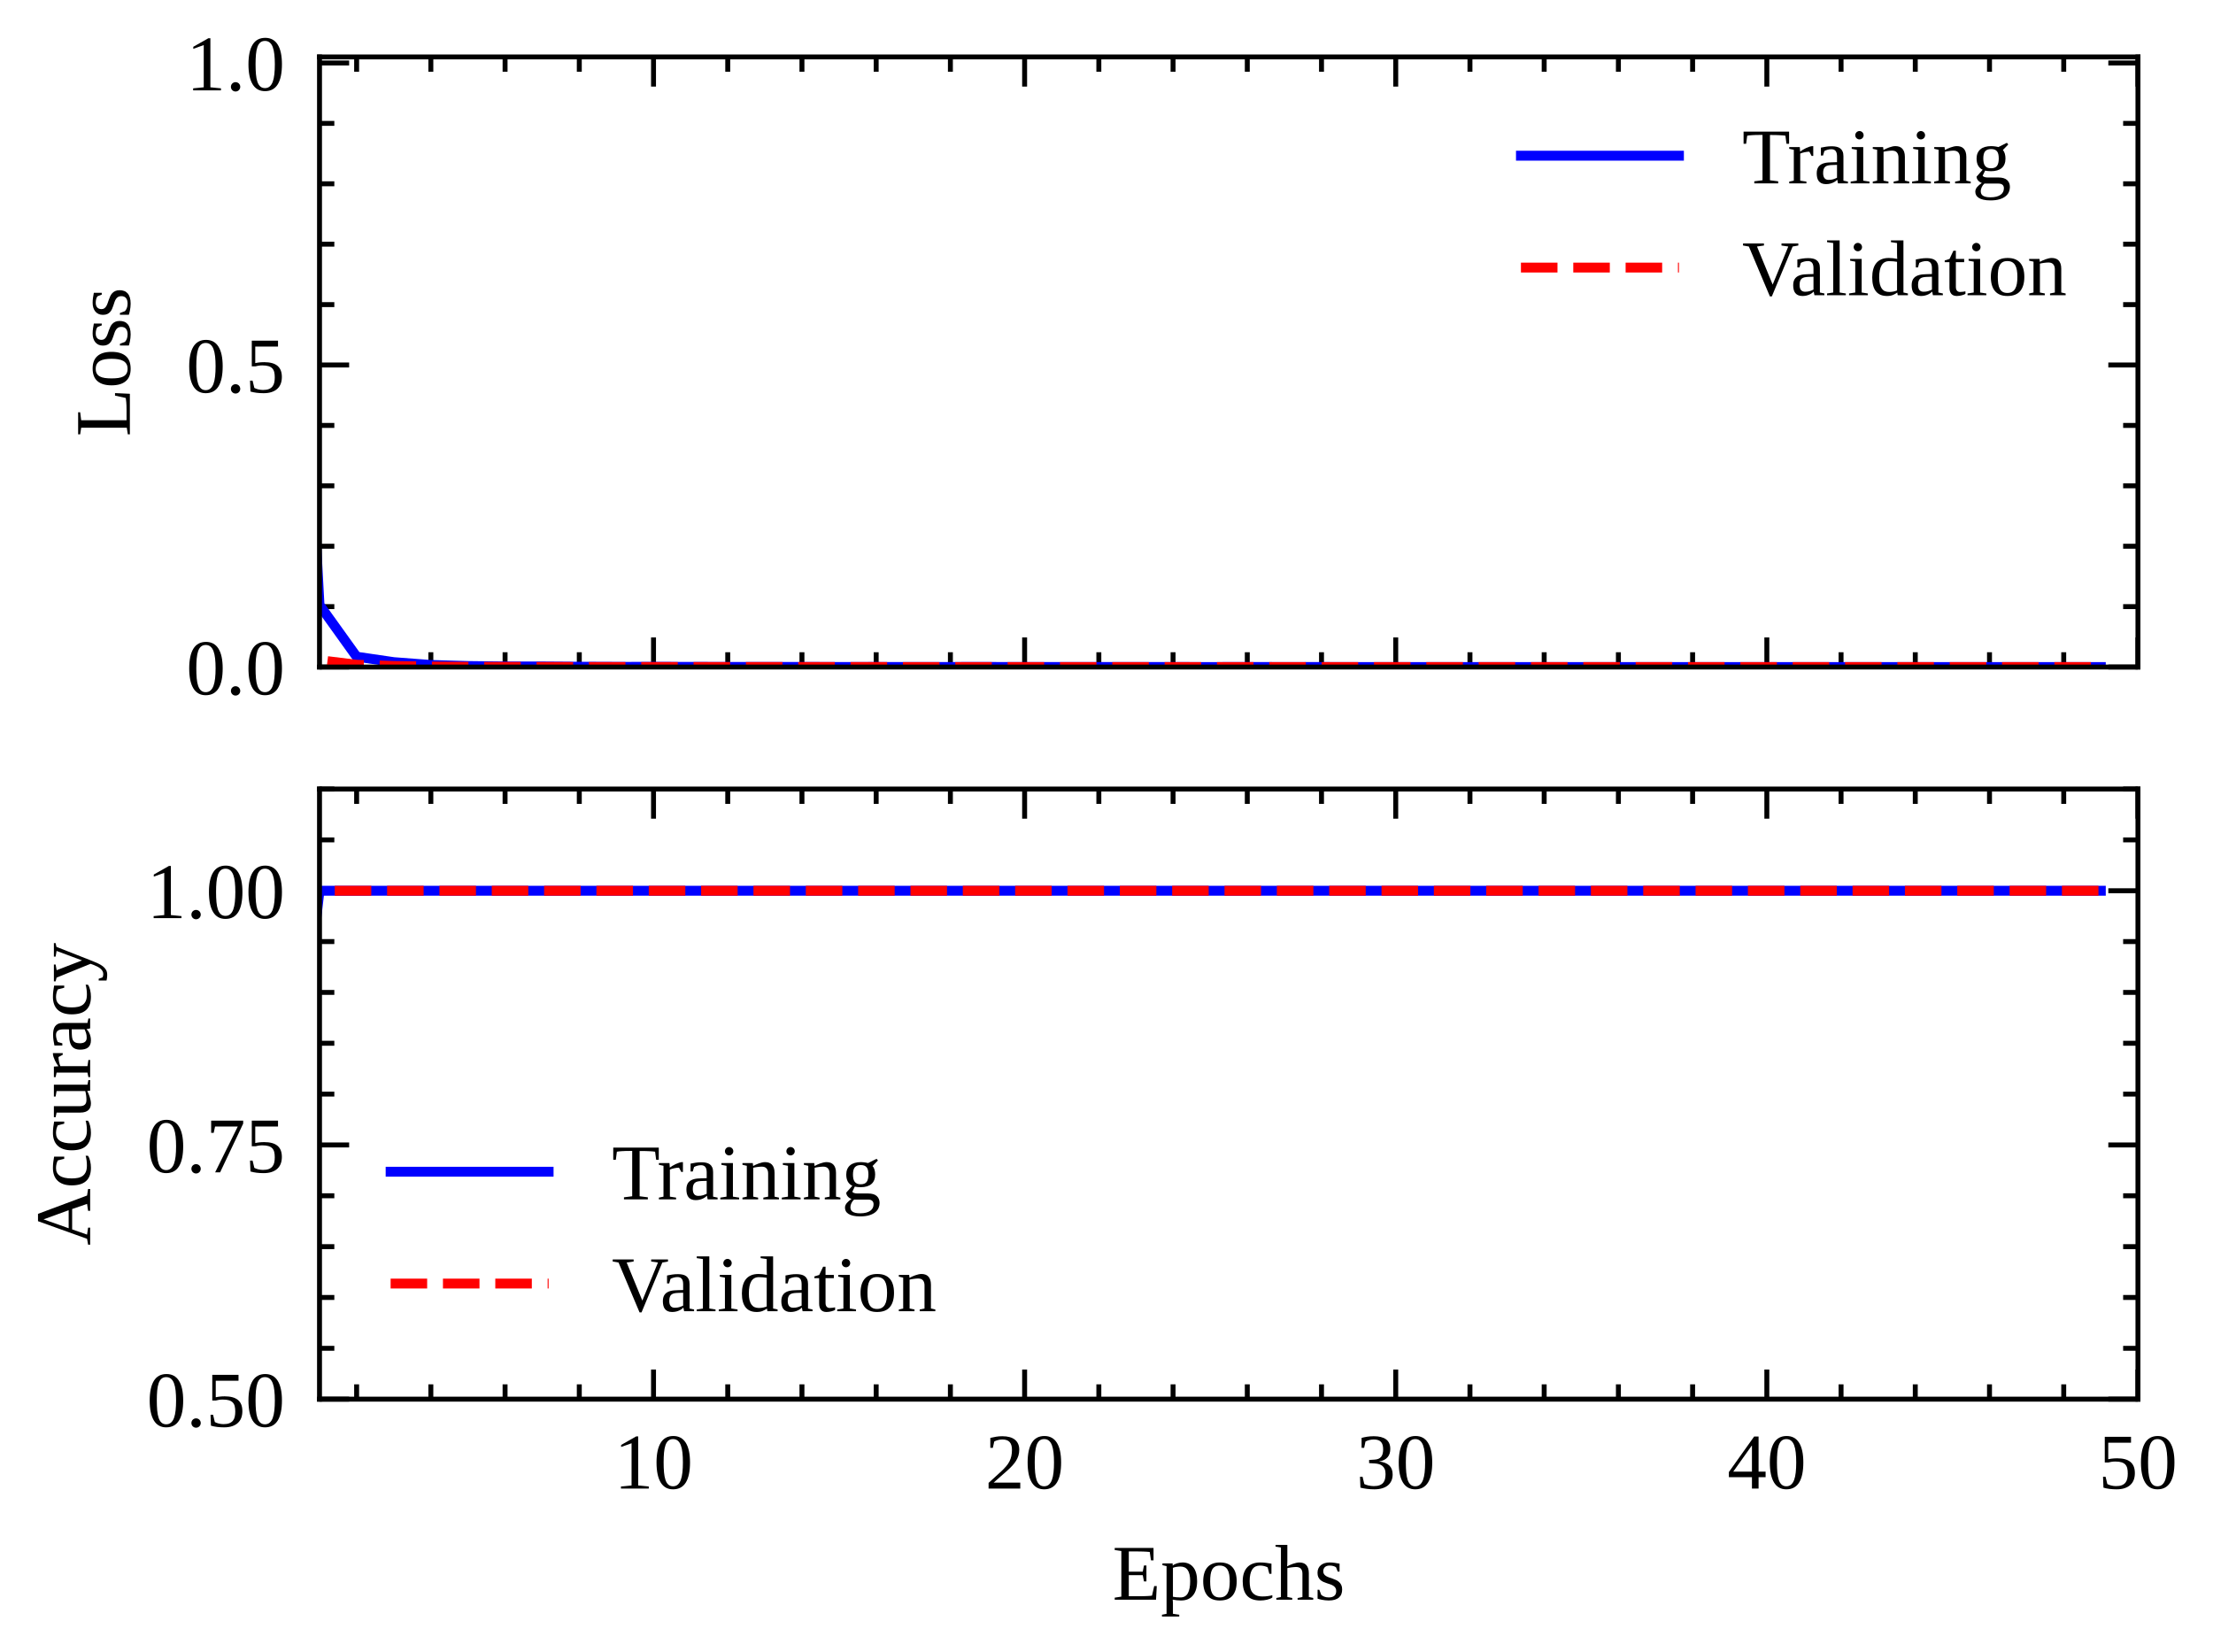 <?xml version="1.0" encoding="utf-8" standalone="no"?>
<!DOCTYPE svg PUBLIC "-//W3C//DTD SVG 1.1//EN"
  "http://www.w3.org/Graphics/SVG/1.1/DTD/svg11.dtd">
<!-- Created with matplotlib (https://matplotlib.org/) -->
<svg height="167.274pt" version="1.1" viewBox="0 0 224.095 167.274" width="224.095pt" xmlns="http://www.w3.org/2000/svg" xmlns:xlink="http://www.w3.org/1999/xlink">
 <defs>
  <style type="text/css">
*{stroke-linecap:butt;stroke-linejoin:round;}
  </style>
 </defs>
 <g id="figure_1">
  <g id="patch_1">
   <path d="M 0 167.274 
L 224.095 167.274 
L 224.095 0 
L 0 0 
z
" style="fill:none;"/>
  </g>
  <g id="axes_1">
   <g id="patch_2">
    <path d="M 32.355 67.537 
L 216.495 67.537 
L 216.495 5.764 
L 32.355 5.764 
z
" style="fill:none;"/>
   </g>
   <g id="matplotlib.axis_1">
    <g id="xtick_1">
     <g id="line2d_1">
      <defs>
       <path d="M 0 0 
L 0 -3 
" id="m991c570156" style="stroke:#000000;stroke-width:0.5;"/>
      </defs>
      <g>
       <use style="stroke:#000000;stroke-width:0.5;" x="66.177" xlink:href="#m991c570156" y="67.537"/>
      </g>
     </g>
     <g id="line2d_2">
      <defs>
       <path d="M 0 0 
L 0 3 
" id="m6387edfaca" style="stroke:#000000;stroke-width:0.5;"/>
      </defs>
      <g>
       <use style="stroke:#000000;stroke-width:0.5;" x="66.177" xlink:href="#m6387edfaca" y="5.764"/>
      </g>
     </g>
    </g>
    <g id="xtick_2">
     <g id="line2d_3">
      <g>
       <use style="stroke:#000000;stroke-width:0.5;" x="103.756" xlink:href="#m991c570156" y="67.537"/>
      </g>
     </g>
     <g id="line2d_4">
      <g>
       <use style="stroke:#000000;stroke-width:0.5;" x="103.756" xlink:href="#m6387edfaca" y="5.764"/>
      </g>
     </g>
    </g>
    <g id="xtick_3">
     <g id="line2d_5">
      <g>
       <use style="stroke:#000000;stroke-width:0.5;" x="141.336" xlink:href="#m991c570156" y="67.537"/>
      </g>
     </g>
     <g id="line2d_6">
      <g>
       <use style="stroke:#000000;stroke-width:0.5;" x="141.336" xlink:href="#m6387edfaca" y="5.764"/>
      </g>
     </g>
    </g>
    <g id="xtick_4">
     <g id="line2d_7">
      <g>
       <use style="stroke:#000000;stroke-width:0.5;" x="178.915" xlink:href="#m991c570156" y="67.537"/>
      </g>
     </g>
     <g id="line2d_8">
      <g>
       <use style="stroke:#000000;stroke-width:0.5;" x="178.915" xlink:href="#m6387edfaca" y="5.764"/>
      </g>
     </g>
    </g>
    <g id="xtick_5">
     <g id="line2d_9">
      <g>
       <use style="stroke:#000000;stroke-width:0.5;" x="216.495" xlink:href="#m991c570156" y="67.537"/>
      </g>
     </g>
     <g id="line2d_10">
      <g>
       <use style="stroke:#000000;stroke-width:0.5;" x="216.495" xlink:href="#m6387edfaca" y="5.764"/>
      </g>
     </g>
    </g>
    <g id="xtick_6">
     <g id="line2d_11">
      <defs>
       <path d="M 0 0 
L 0 -1.5 
" id="m23a8dae74f" style="stroke:#000000;stroke-width:0.5;"/>
      </defs>
      <g>
       <use style="stroke:#000000;stroke-width:0.5;" x="36.113" xlink:href="#m23a8dae74f" y="67.537"/>
      </g>
     </g>
     <g id="line2d_12">
      <defs>
       <path d="M 0 0 
L 0 1.5 
" id="mceec3cc286" style="stroke:#000000;stroke-width:0.5;"/>
      </defs>
      <g>
       <use style="stroke:#000000;stroke-width:0.5;" x="36.113" xlink:href="#mceec3cc286" y="5.764"/>
      </g>
     </g>
    </g>
    <g id="xtick_7">
     <g id="line2d_13">
      <g>
       <use style="stroke:#000000;stroke-width:0.5;" x="43.629" xlink:href="#m23a8dae74f" y="67.537"/>
      </g>
     </g>
     <g id="line2d_14">
      <g>
       <use style="stroke:#000000;stroke-width:0.5;" x="43.629" xlink:href="#mceec3cc286" y="5.764"/>
      </g>
     </g>
    </g>
    <g id="xtick_8">
     <g id="line2d_15">
      <g>
       <use style="stroke:#000000;stroke-width:0.5;" x="51.145" xlink:href="#m23a8dae74f" y="67.537"/>
      </g>
     </g>
     <g id="line2d_16">
      <g>
       <use style="stroke:#000000;stroke-width:0.5;" x="51.145" xlink:href="#mceec3cc286" y="5.764"/>
      </g>
     </g>
    </g>
    <g id="xtick_9">
     <g id="line2d_17">
      <g>
       <use style="stroke:#000000;stroke-width:0.5;" x="58.661" xlink:href="#m23a8dae74f" y="67.537"/>
      </g>
     </g>
     <g id="line2d_18">
      <g>
       <use style="stroke:#000000;stroke-width:0.5;" x="58.661" xlink:href="#mceec3cc286" y="5.764"/>
      </g>
     </g>
    </g>
    <g id="xtick_10">
     <g id="line2d_19">
      <g>
       <use style="stroke:#000000;stroke-width:0.5;" x="73.693" xlink:href="#m23a8dae74f" y="67.537"/>
      </g>
     </g>
     <g id="line2d_20">
      <g>
       <use style="stroke:#000000;stroke-width:0.5;" x="73.693" xlink:href="#mceec3cc286" y="5.764"/>
      </g>
     </g>
    </g>
    <g id="xtick_11">
     <g id="line2d_21">
      <g>
       <use style="stroke:#000000;stroke-width:0.5;" x="81.208" xlink:href="#m23a8dae74f" y="67.537"/>
      </g>
     </g>
     <g id="line2d_22">
      <g>
       <use style="stroke:#000000;stroke-width:0.5;" x="81.208" xlink:href="#mceec3cc286" y="5.764"/>
      </g>
     </g>
    </g>
    <g id="xtick_12">
     <g id="line2d_23">
      <g>
       <use style="stroke:#000000;stroke-width:0.5;" x="88.724" xlink:href="#m23a8dae74f" y="67.537"/>
      </g>
     </g>
     <g id="line2d_24">
      <g>
       <use style="stroke:#000000;stroke-width:0.5;" x="88.724" xlink:href="#mceec3cc286" y="5.764"/>
      </g>
     </g>
    </g>
    <g id="xtick_13">
     <g id="line2d_25">
      <g>
       <use style="stroke:#000000;stroke-width:0.5;" x="96.24" xlink:href="#m23a8dae74f" y="67.537"/>
      </g>
     </g>
     <g id="line2d_26">
      <g>
       <use style="stroke:#000000;stroke-width:0.5;" x="96.24" xlink:href="#mceec3cc286" y="5.764"/>
      </g>
     </g>
    </g>
    <g id="xtick_14">
     <g id="line2d_27">
      <g>
       <use style="stroke:#000000;stroke-width:0.5;" x="111.272" xlink:href="#m23a8dae74f" y="67.537"/>
      </g>
     </g>
     <g id="line2d_28">
      <g>
       <use style="stroke:#000000;stroke-width:0.5;" x="111.272" xlink:href="#mceec3cc286" y="5.764"/>
      </g>
     </g>
    </g>
    <g id="xtick_15">
     <g id="line2d_29">
      <g>
       <use style="stroke:#000000;stroke-width:0.5;" x="118.788" xlink:href="#m23a8dae74f" y="67.537"/>
      </g>
     </g>
     <g id="line2d_30">
      <g>
       <use style="stroke:#000000;stroke-width:0.5;" x="118.788" xlink:href="#mceec3cc286" y="5.764"/>
      </g>
     </g>
    </g>
    <g id="xtick_16">
     <g id="line2d_31">
      <g>
       <use style="stroke:#000000;stroke-width:0.5;" x="126.304" xlink:href="#m23a8dae74f" y="67.537"/>
      </g>
     </g>
     <g id="line2d_32">
      <g>
       <use style="stroke:#000000;stroke-width:0.5;" x="126.304" xlink:href="#mceec3cc286" y="5.764"/>
      </g>
     </g>
    </g>
    <g id="xtick_17">
     <g id="line2d_33">
      <g>
       <use style="stroke:#000000;stroke-width:0.5;" x="133.82" xlink:href="#m23a8dae74f" y="67.537"/>
      </g>
     </g>
     <g id="line2d_34">
      <g>
       <use style="stroke:#000000;stroke-width:0.5;" x="133.82" xlink:href="#mceec3cc286" y="5.764"/>
      </g>
     </g>
    </g>
    <g id="xtick_18">
     <g id="line2d_35">
      <g>
       <use style="stroke:#000000;stroke-width:0.5;" x="148.852" xlink:href="#m23a8dae74f" y="67.537"/>
      </g>
     </g>
     <g id="line2d_36">
      <g>
       <use style="stroke:#000000;stroke-width:0.5;" x="148.852" xlink:href="#mceec3cc286" y="5.764"/>
      </g>
     </g>
    </g>
    <g id="xtick_19">
     <g id="line2d_37">
      <g>
       <use style="stroke:#000000;stroke-width:0.5;" x="156.368" xlink:href="#m23a8dae74f" y="67.537"/>
      </g>
     </g>
     <g id="line2d_38">
      <g>
       <use style="stroke:#000000;stroke-width:0.5;" x="156.368" xlink:href="#mceec3cc286" y="5.764"/>
      </g>
     </g>
    </g>
    <g id="xtick_20">
     <g id="line2d_39">
      <g>
       <use style="stroke:#000000;stroke-width:0.5;" x="163.884" xlink:href="#m23a8dae74f" y="67.537"/>
      </g>
     </g>
     <g id="line2d_40">
      <g>
       <use style="stroke:#000000;stroke-width:0.5;" x="163.884" xlink:href="#mceec3cc286" y="5.764"/>
      </g>
     </g>
    </g>
    <g id="xtick_21">
     <g id="line2d_41">
      <g>
       <use style="stroke:#000000;stroke-width:0.5;" x="171.399" xlink:href="#m23a8dae74f" y="67.537"/>
      </g>
     </g>
     <g id="line2d_42">
      <g>
       <use style="stroke:#000000;stroke-width:0.5;" x="171.399" xlink:href="#mceec3cc286" y="5.764"/>
      </g>
     </g>
    </g>
    <g id="xtick_22">
     <g id="line2d_43">
      <g>
       <use style="stroke:#000000;stroke-width:0.5;" x="186.431" xlink:href="#m23a8dae74f" y="67.537"/>
      </g>
     </g>
     <g id="line2d_44">
      <g>
       <use style="stroke:#000000;stroke-width:0.5;" x="186.431" xlink:href="#mceec3cc286" y="5.764"/>
      </g>
     </g>
    </g>
    <g id="xtick_23">
     <g id="line2d_45">
      <g>
       <use style="stroke:#000000;stroke-width:0.5;" x="193.947" xlink:href="#m23a8dae74f" y="67.537"/>
      </g>
     </g>
     <g id="line2d_46">
      <g>
       <use style="stroke:#000000;stroke-width:0.5;" x="193.947" xlink:href="#mceec3cc286" y="5.764"/>
      </g>
     </g>
    </g>
    <g id="xtick_24">
     <g id="line2d_47">
      <g>
       <use style="stroke:#000000;stroke-width:0.5;" x="201.463" xlink:href="#m23a8dae74f" y="67.537"/>
      </g>
     </g>
     <g id="line2d_48">
      <g>
       <use style="stroke:#000000;stroke-width:0.5;" x="201.463" xlink:href="#mceec3cc286" y="5.764"/>
      </g>
     </g>
    </g>
    <g id="xtick_25">
     <g id="line2d_49">
      <g>
       <use style="stroke:#000000;stroke-width:0.5;" x="208.979" xlink:href="#m23a8dae74f" y="67.537"/>
      </g>
     </g>
     <g id="line2d_50">
      <g>
       <use style="stroke:#000000;stroke-width:0.5;" x="208.979" xlink:href="#mceec3cc286" y="5.764"/>
      </g>
     </g>
    </g>
   </g>
   <g id="matplotlib.axis_2">
    <g id="ytick_1">
     <g id="line2d_51">
      <defs>
       <path d="M 0 0 
L 3 0 
" id="m7d1bc1c54c" style="stroke:#000000;stroke-width:0.5;"/>
      </defs>
      <g>
       <use style="stroke:#000000;stroke-width:0.5;" x="32.355" xlink:href="#m7d1bc1c54c" y="67.537"/>
      </g>
     </g>
     <g id="line2d_52">
      <defs>
       <path d="M 0 0 
L -3 0 
" id="md52a2d7937" style="stroke:#000000;stroke-width:0.5;"/>
      </defs>
      <g>
       <use style="stroke:#000000;stroke-width:0.5;" x="216.495" xlink:href="#md52a2d7937" y="67.537"/>
      </g>
     </g>
     <g id="text_1">
      <!-- 0.0 -->
      <defs>
       <path d="M 46.188 33.016 
Q 46.188 24.812 44.891 18.453 
Q 43.609 12.109 40.969 7.781 
Q 38.328 3.469 34.266 1.234 
Q 30.219 -0.984 24.703 -0.984 
Q 14.359 -0.984 9.078 7.703 
Q 3.812 16.406 3.812 33.016 
Q 3.812 49.266 9.078 57.875 
Q 14.359 66.5 25.094 66.5 
Q 35.453 66.5 40.812 57.984 
Q 46.188 49.469 46.188 33.016 
z
M 37.203 33.016 
Q 37.203 40.047 36.594 45.562 
Q 35.984 51.078 34.547 54.859 
Q 33.109 58.641 30.688 60.609 
Q 28.266 62.594 24.703 62.594 
Q 21.094 62.594 18.766 60.609 
Q 16.453 58.641 15.125 54.859 
Q 13.812 51.078 13.297 45.562 
Q 12.797 40.047 12.797 33.016 
Q 12.797 25.984 13.297 20.391 
Q 13.812 14.797 15.125 10.906 
Q 16.453 7.031 18.766 4.953 
Q 21.094 2.875 24.703 2.875 
Q 28.266 2.875 30.688 4.953 
Q 33.109 7.031 34.547 10.906 
Q 35.984 14.797 36.594 20.391 
Q 37.203 25.984 37.203 33.016 
z
" id="LiberationSerif-48"/>
       <path d="M 18.406 4.5 
Q 18.406 3.266 17.938 2.188 
Q 17.484 1.125 16.703 0.312 
Q 15.922 -0.484 14.812 -0.953 
Q 13.719 -1.422 12.5 -1.422 
Q 11.234 -1.422 10.156 -0.953 
Q 9.078 -0.484 8.297 0.312 
Q 7.516 1.125 7.047 2.188 
Q 6.594 3.266 6.594 4.5 
Q 6.594 5.719 7.047 6.812 
Q 7.516 7.906 8.297 8.688 
Q 9.078 9.469 10.156 9.938 
Q 11.234 10.406 12.5 10.406 
Q 13.719 10.406 14.812 9.938 
Q 15.922 9.469 16.703 8.688 
Q 17.484 7.906 17.938 6.812 
Q 18.406 5.719 18.406 4.5 
z
" id="LiberationSerif-46"/>
      </defs>
      <g transform="translate(18.855 70.312)scale(0.08 -0.08)">
       <use xlink:href="#LiberationSerif-48"/>
       <use x="50" xlink:href="#LiberationSerif-46"/>
       <use x="75" xlink:href="#LiberationSerif-48"/>
      </g>
     </g>
    </g>
    <g id="ytick_2">
     <g id="line2d_53">
      <g>
       <use style="stroke:#000000;stroke-width:0.5;" x="32.355" xlink:href="#m7d1bc1c54c" y="36.956"/>
      </g>
     </g>
     <g id="line2d_54">
      <g>
       <use style="stroke:#000000;stroke-width:0.5;" x="216.495" xlink:href="#md52a2d7937" y="36.956"/>
      </g>
     </g>
     <g id="text_2">
      <!-- 0.5 -->
      <defs>
       <path d="M 23.688 38.281 
Q 29.156 38.281 33.344 37.172 
Q 37.547 36.078 40.375 33.781 
Q 43.219 31.5 44.656 27.953 
Q 46.094 24.422 46.094 19.484 
Q 46.094 14.844 44.703 11.078 
Q 43.312 7.328 40.422 4.641 
Q 37.547 1.953 33.172 0.484 
Q 28.812 -0.984 22.906 -0.984 
Q 18.312 -0.984 14.188 -0.469 
Q 10.062 0.047 6.344 1.125 
L 5.812 14.891 
L 9.031 14.891 
L 11.234 5.719 
Q 12.109 5.219 13.344 4.734 
Q 14.594 4.25 16.062 3.875 
Q 17.531 3.516 19.094 3.297 
Q 20.656 3.078 22.125 3.078 
Q 26.656 3.078 29.562 4.219 
Q 32.469 5.375 34.156 7.469 
Q 35.844 9.578 36.469 12.5 
Q 37.109 15.438 37.109 19 
Q 37.109 22.797 36.453 25.625 
Q 35.797 28.469 34.031 30.375 
Q 32.281 32.281 29.219 33.234 
Q 26.172 34.188 21.391 34.188 
Q 18.5 34.188 16.297 33.797 
Q 14.109 33.406 12.703 33.016 
L 8.016 33.016 
L 8.016 65.484 
L 41.219 65.484 
L 41.219 58.016 
L 12.406 58.016 
L 12.406 37.109 
Q 13.281 37.312 14.375 37.5 
Q 15.484 37.703 16.828 37.859 
Q 18.172 38.031 19.844 38.156 
Q 21.531 38.281 23.688 38.281 
z
" id="LiberationSerif-53"/>
      </defs>
      <g transform="translate(18.855 39.732)scale(0.08 -0.08)">
       <use xlink:href="#LiberationSerif-48"/>
       <use x="50" xlink:href="#LiberationSerif-46"/>
       <use x="75" xlink:href="#LiberationSerif-53"/>
      </g>
     </g>
    </g>
    <g id="ytick_3">
     <g id="line2d_55">
      <g>
       <use style="stroke:#000000;stroke-width:0.5;" x="32.355" xlink:href="#m7d1bc1c54c" y="6.376"/>
      </g>
     </g>
     <g id="line2d_56">
      <g>
       <use style="stroke:#000000;stroke-width:0.5;" x="216.495" xlink:href="#md52a2d7937" y="6.376"/>
      </g>
     </g>
     <g id="text_3">
      <!-- 1.0 -->
      <defs>
       <path d="M 30.609 3.906 
L 44 2.594 
L 44 0 
L 8.797 0 
L 8.797 2.594 
L 22.219 3.906 
L 22.219 57.328 
L 8.984 52.594 
L 8.984 55.172 
L 28.078 66.016 
L 30.609 66.016 
z
" id="LiberationSerif-49"/>
      </defs>
      <g transform="translate(18.855 9.151)scale(0.08 -0.08)">
       <use xlink:href="#LiberationSerif-49"/>
       <use x="50" xlink:href="#LiberationSerif-46"/>
       <use x="75" xlink:href="#LiberationSerif-48"/>
      </g>
     </g>
    </g>
    <g id="ytick_4">
     <g id="line2d_57">
      <defs>
       <path d="M 0 0 
L 1.5 0 
" id="m3866d7f1dc" style="stroke:#000000;stroke-width:0.5;"/>
      </defs>
      <g>
       <use style="stroke:#000000;stroke-width:0.5;" x="32.355" xlink:href="#m3866d7f1dc" y="61.421"/>
      </g>
     </g>
     <g id="line2d_58">
      <defs>
       <path d="M 0 0 
L -1.5 0 
" id="mba6af92bae" style="stroke:#000000;stroke-width:0.5;"/>
      </defs>
      <g>
       <use style="stroke:#000000;stroke-width:0.5;" x="216.495" xlink:href="#mba6af92bae" y="61.421"/>
      </g>
     </g>
    </g>
    <g id="ytick_5">
     <g id="line2d_59">
      <g>
       <use style="stroke:#000000;stroke-width:0.5;" x="32.355" xlink:href="#m3866d7f1dc" y="55.305"/>
      </g>
     </g>
     <g id="line2d_60">
      <g>
       <use style="stroke:#000000;stroke-width:0.5;" x="216.495" xlink:href="#mba6af92bae" y="55.305"/>
      </g>
     </g>
    </g>
    <g id="ytick_6">
     <g id="line2d_61">
      <g>
       <use style="stroke:#000000;stroke-width:0.5;" x="32.355" xlink:href="#m3866d7f1dc" y="49.188"/>
      </g>
     </g>
     <g id="line2d_62">
      <g>
       <use style="stroke:#000000;stroke-width:0.5;" x="216.495" xlink:href="#mba6af92bae" y="49.188"/>
      </g>
     </g>
    </g>
    <g id="ytick_7">
     <g id="line2d_63">
      <g>
       <use style="stroke:#000000;stroke-width:0.5;" x="32.355" xlink:href="#m3866d7f1dc" y="43.072"/>
      </g>
     </g>
     <g id="line2d_64">
      <g>
       <use style="stroke:#000000;stroke-width:0.5;" x="216.495" xlink:href="#mba6af92bae" y="43.072"/>
      </g>
     </g>
    </g>
    <g id="ytick_8">
     <g id="line2d_65">
      <g>
       <use style="stroke:#000000;stroke-width:0.5;" x="32.355" xlink:href="#m3866d7f1dc" y="30.84"/>
      </g>
     </g>
     <g id="line2d_66">
      <g>
       <use style="stroke:#000000;stroke-width:0.5;" x="216.495" xlink:href="#mba6af92bae" y="30.84"/>
      </g>
     </g>
    </g>
    <g id="ytick_9">
     <g id="line2d_67">
      <g>
       <use style="stroke:#000000;stroke-width:0.5;" x="32.355" xlink:href="#m3866d7f1dc" y="24.724"/>
      </g>
     </g>
     <g id="line2d_68">
      <g>
       <use style="stroke:#000000;stroke-width:0.5;" x="216.495" xlink:href="#mba6af92bae" y="24.724"/>
      </g>
     </g>
    </g>
    <g id="ytick_10">
     <g id="line2d_69">
      <g>
       <use style="stroke:#000000;stroke-width:0.5;" x="32.355" xlink:href="#m3866d7f1dc" y="18.608"/>
      </g>
     </g>
     <g id="line2d_70">
      <g>
       <use style="stroke:#000000;stroke-width:0.5;" x="216.495" xlink:href="#mba6af92bae" y="18.608"/>
      </g>
     </g>
    </g>
    <g id="ytick_11">
     <g id="line2d_71">
      <g>
       <use style="stroke:#000000;stroke-width:0.5;" x="32.355" xlink:href="#m3866d7f1dc" y="12.492"/>
      </g>
     </g>
     <g id="line2d_72">
      <g>
       <use style="stroke:#000000;stroke-width:0.5;" x="216.495" xlink:href="#mba6af92bae" y="12.492"/>
      </g>
     </g>
    </g>
    <g id="text_4">
     <!-- Loss -->
     <defs>
      <path d="M 30.812 62.891 
L 20.703 61.625 
L 20.703 4.203 
L 33.594 4.203 
Q 39.703 4.203 43.547 4.547 
Q 47.406 4.891 48.875 5.172 
L 51.906 18.797 
L 55.078 18.797 
L 54.203 0 
L 2.875 0 
L 2.875 2.594 
L 11.281 3.906 
L 11.281 61.625 
L 2.875 62.891 
L 2.875 65.484 
L 30.812 65.484 
z
" id="LiberationSerif-76"/>
      <path d="M 46.188 23.188 
Q 46.188 11.531 40.969 5.266 
Q 35.75 -0.984 24.703 -0.984 
Q 14.359 -0.984 9.078 5.219 
Q 3.812 11.422 3.812 23.188 
Q 3.812 34.812 9.078 40.969 
Q 14.359 47.125 25.094 47.125 
Q 35.547 47.125 40.859 41.094 
Q 46.188 35.062 46.188 23.188 
z
M 37.406 23.188 
Q 37.406 27.938 36.766 31.672 
Q 36.141 35.406 34.641 37.969 
Q 33.156 40.531 30.703 41.875 
Q 28.266 43.219 24.703 43.219 
Q 21.094 43.219 18.75 41.875 
Q 16.406 40.531 15.031 37.969 
Q 13.672 35.406 13.125 31.672 
Q 12.594 27.938 12.594 23.188 
Q 12.594 18.406 13.125 14.641 
Q 13.672 10.891 15.031 8.281 
Q 16.406 5.672 18.75 4.266 
Q 21.094 2.875 24.703 2.875 
Q 28.266 2.875 30.703 4.266 
Q 33.156 5.672 34.641 8.281 
Q 36.141 10.891 36.766 14.641 
Q 37.406 18.406 37.406 23.188 
z
" id="LiberationSerif-111"/>
      <path d="M 35.297 12.891 
Q 35.297 9.812 34.344 7.25 
Q 33.406 4.688 31.344 2.859 
Q 29.297 1.031 26.047 0.016 
Q 22.797 -0.984 18.219 -0.984 
Q 15.922 -0.984 13.688 -0.703 
Q 11.469 -0.438 9.562 -0.062 
Q 7.672 0.297 6.25 0.688 
Q 4.828 1.078 4.203 1.312 
L 4.203 12.594 
L 6.391 12.594 
L 8.797 6.203 
Q 10.297 4.828 12.688 3.844 
Q 15.094 2.875 18.312 2.875 
Q 22.859 2.875 25.312 4.859 
Q 27.781 6.844 27.781 10.984 
Q 27.781 13.422 26.75 15.016 
Q 25.734 16.609 24.062 17.672 
Q 22.406 18.75 20.281 19.453 
Q 18.172 20.172 15.938 20.891 
Q 13.719 21.625 11.594 22.547 
Q 9.469 23.484 7.812 24.953 
Q 6.156 26.422 5.125 28.609 
Q 4.109 30.812 4.109 34.078 
Q 4.109 37.203 5.219 39.641 
Q 6.344 42.094 8.375 43.75 
Q 10.406 45.406 13.203 46.266 
Q 16.016 47.125 19.391 47.125 
Q 22.703 47.125 25.875 46.656 
Q 29.047 46.188 31.984 45.609 
L 31.984 35.594 
L 29.688 35.594 
L 27.641 40.922 
Q 26.375 42.047 24.172 42.625 
Q 21.969 43.219 19.484 43.219 
Q 15.531 43.219 13.453 41.266 
Q 11.375 39.312 11.375 35.984 
Q 11.375 33.734 12.391 32.297 
Q 13.422 30.859 15.109 29.859 
Q 16.797 28.859 18.938 28.125 
Q 21.094 27.391 23.344 26.609 
Q 25.594 25.828 27.734 24.828 
Q 29.891 23.828 31.562 22.266 
Q 33.25 20.703 34.266 18.453 
Q 35.297 16.219 35.297 12.891 
z
" id="LiberationSerif-115"/>
     </defs>
     <g transform="translate(13.151 44.207)rotate(-90)scale(0.08 -0.08)">
      <use xlink:href="#LiberationSerif-76"/>
      <use x="61.084" xlink:href="#LiberationSerif-111"/>
      <use x="111.084" xlink:href="#LiberationSerif-115"/>
      <use x="150" xlink:href="#LiberationSerif-115"/>
     </g>
    </g>
   </g>
   <g id="line2d_73">
    <path clip-path="url(#p2150caf374)" d="M 28.989 -1 
L 32.355 61.253 
L 36.113 66.49 
L 39.871 67.04 
L 43.629 67.326 
L 47.387 67.433 
L 51.145 67.477 
L 54.903 67.478 
L 58.661 67.504 
L 62.419 67.518 
L 66.177 67.514 
L 69.935 67.519 
L 73.693 67.526 
L 77.451 67.527 
L 81.208 67.527 
L 84.966 67.53 
L 88.724 67.528 
L 92.482 67.532 
L 96.24 67.529 
L 99.998 67.527 
L 103.756 67.533 
L 107.514 67.533 
L 111.272 67.534 
L 115.03 67.534 
L 118.788 67.534 
L 122.546 67.535 
L 126.304 67.533 
L 130.062 67.535 
L 133.82 67.534 
L 137.578 67.536 
L 141.336 67.535 
L 145.094 67.535 
L 148.852 67.535 
L 152.61 67.536 
L 156.368 67.536 
L 160.126 67.536 
L 163.884 67.536 
L 167.642 67.536 
L 171.399 67.536 
L 175.157 67.536 
L 178.915 67.536 
L 182.673 67.536 
L 186.431 67.536 
L 190.189 67.536 
L 193.947 67.536 
L 197.705 67.536 
L 201.463 67.536 
L 205.221 67.536 
L 208.979 67.536 
L 212.737 67.537 
" style="fill:none;stroke:#0000ff;stroke-linecap:square;"/>
   </g>
   <g id="line2d_74">
    <path clip-path="url(#p2150caf374)" d="M 28.597 64.382 
L 32.355 66.84 
L 36.113 67.304 
L 39.871 67.43 
L 43.629 67.486 
L 47.387 67.516 
L 51.145 67.519 
L 54.903 67.523 
L 58.661 67.53 
L 62.419 67.531 
L 66.177 67.533 
L 69.935 67.534 
L 73.693 67.531 
L 77.451 67.534 
L 81.208 67.534 
L 84.966 67.534 
L 88.724 67.534 
L 92.482 67.535 
L 96.24 67.536 
L 99.998 67.536 
L 103.756 67.536 
L 107.514 67.536 
L 111.272 67.536 
L 115.03 67.536 
L 118.788 67.536 
L 122.546 67.536 
L 126.304 67.536 
L 130.062 67.536 
L 133.82 67.536 
L 137.578 67.536 
L 141.336 67.536 
L 145.094 67.536 
L 148.852 67.536 
L 152.61 67.537 
L 156.368 67.536 
L 160.126 67.536 
L 163.884 67.536 
L 167.642 67.536 
L 171.399 67.537 
L 175.157 67.537 
L 178.915 67.537 
L 182.673 67.537 
L 186.431 67.537 
L 190.189 67.537 
L 193.947 67.537 
L 197.705 67.537 
L 201.463 67.537 
L 205.221 67.537 
L 208.979 67.537 
L 212.737 67.537 
" style="fill:none;stroke:#ff0000;stroke-dasharray:3.7,1.6;stroke-dashoffset:0;"/>
   </g>
   <g id="patch_3">
    <path d="M 32.355 67.537 
L 32.355 5.764 
" style="fill:none;stroke:#000000;stroke-linecap:square;stroke-linejoin:miter;stroke-width:0.5;"/>
   </g>
   <g id="patch_4">
    <path d="M 216.495 67.537 
L 216.495 5.764 
" style="fill:none;stroke:#000000;stroke-linecap:square;stroke-linejoin:miter;stroke-width:0.5;"/>
   </g>
   <g id="patch_5">
    <path d="M 32.355 67.537 
L 216.495 67.537 
" style="fill:none;stroke:#000000;stroke-linecap:square;stroke-linejoin:miter;stroke-width:0.5;"/>
   </g>
   <g id="patch_6">
    <path d="M 32.355 5.764 
L 216.495 5.764 
" style="fill:none;stroke:#000000;stroke-linecap:square;stroke-linejoin:miter;stroke-width:0.5;"/>
   </g>
   <g id="legend_1">
    <g id="line2d_75">
     <path d="M 154.015 15.764 
L 170.015 15.764 
" style="fill:none;stroke:#0000ff;stroke-linecap:square;"/>
    </g>
    <g id="line2d_76"/>
    <g id="text_5">
     <!-- Training -->
     <defs>
      <path d="M 15.375 0 
L 15.375 2.594 
L 25.781 3.906 
L 25.781 61.281 
L 23.297 61.281 
Q 16.891 61.281 12.547 60.984 
Q 8.203 60.688 6.391 60.297 
L 5.078 50.094 
L 1.812 50.094 
L 1.812 65.484 
L 59.422 65.484 
L 59.422 50.094 
L 56.109 50.094 
L 54.781 60.297 
Q 53.906 60.5 52.172 60.641 
Q 50.438 60.797 48.141 60.906 
Q 45.844 61.031 43.141 61.109 
Q 40.438 61.188 37.594 61.188 
L 35.203 61.188 
L 35.203 3.906 
L 45.609 2.594 
L 45.609 0 
z
" id="LiberationSerif-84"/>
      <path d="M 32.422 47.125 
L 32.422 34.719 
L 30.328 34.719 
L 27.484 40.094 
Q 26.125 40.094 24.562 39.891 
Q 23 39.703 21.438 39.375 
Q 19.875 39.062 18.438 38.625 
Q 17 38.188 15.922 37.703 
L 15.922 3.422 
L 23.781 2.203 
L 23.781 0 
L 2 0 
L 2 2.203 
L 7.812 3.422 
L 7.812 42.484 
L 2 43.703 
L 2 45.906 
L 15.375 45.906 
L 15.828 40.188 
Q 16.938 41.109 18.891 42.297 
Q 20.844 43.5 23.109 44.578 
Q 25.391 45.656 27.656 46.391 
Q 29.938 47.125 31.688 47.125 
z
" id="LiberationSerif-114"/>
      <path d="M 22.703 46.922 
Q 25.828 46.922 28.516 46.328 
Q 31.203 45.75 33.156 44.328 
Q 35.109 42.922 36.203 40.5 
Q 37.312 38.094 37.312 34.422 
L 37.312 3.422 
L 43.016 2.203 
L 43.016 0 
L 30.422 0 
L 29.5 4.594 
Q 28.766 3.859 27.516 2.875 
Q 26.266 1.906 24.5 1.047 
Q 22.75 0.203 20.422 -0.391 
Q 18.109 -0.984 15.281 -0.984 
Q 11.969 -0.984 9.688 0.047 
Q 7.422 1.078 6.047 2.906 
Q 4.688 4.734 4.094 7.25 
Q 3.516 9.766 3.516 12.703 
Q 3.516 15.719 4.25 17.938 
Q 4.984 20.172 6.297 21.672 
Q 7.625 23.188 9.406 24.141 
Q 11.188 25.094 13.25 25.625 
Q 15.328 26.172 17.641 26.359 
Q 19.969 26.562 22.312 26.609 
L 29.203 26.812 
L 29.203 33.984 
Q 29.203 36.031 28.859 37.719 
Q 28.516 39.406 27.703 40.625 
Q 26.906 41.844 25.531 42.531 
Q 24.172 43.219 22.125 43.219 
Q 19.781 43.219 17.375 42.578 
Q 14.984 41.938 13.188 40.922 
L 11.531 35.203 
L 8.797 35.203 
L 8.797 45.219 
Q 11.969 45.906 15.359 46.406 
Q 18.75 46.922 22.703 46.922 
z
M 29.203 23.391 
L 22.797 23.188 
Q 19.922 23.094 17.812 22.625 
Q 15.719 22.172 14.344 21.047 
Q 12.984 19.922 12.297 17.969 
Q 11.625 16.016 11.625 12.984 
Q 11.625 4.391 18.609 4.391 
Q 21.922 4.391 24.344 5.141 
Q 26.766 5.906 29.203 7.078 
z
" id="LiberationSerif-97"/>
      <path d="M 18.5 60.891 
Q 18.5 59.812 18.078 58.859 
Q 17.672 57.906 16.938 57.172 
Q 16.219 56.453 15.234 56.031 
Q 14.266 55.609 13.188 55.609 
Q 12.109 55.609 11.156 56.031 
Q 10.203 56.453 9.469 57.172 
Q 8.734 57.906 8.312 58.859 
Q 7.906 59.812 7.906 60.891 
Q 7.906 61.969 8.312 62.938 
Q 8.734 63.922 9.469 64.641 
Q 10.203 65.375 11.156 65.797 
Q 12.109 66.219 13.188 66.219 
Q 14.266 66.219 15.234 65.797 
Q 16.219 65.375 16.938 64.641 
Q 17.672 63.922 18.078 62.938 
Q 18.5 61.969 18.5 60.891 
z
M 18.016 3.422 
L 25.875 2.203 
L 25.875 0 
L 2.094 0 
L 2.094 2.203 
L 9.906 3.422 
L 9.906 42.484 
L 3.422 43.703 
L 3.422 45.906 
L 18.016 45.906 
z
" id="LiberationSerif-105"/>
      <path d="M 15.828 42.188 
Q 17.188 42.969 19.062 43.844 
Q 20.953 44.734 23 45.453 
Q 25.047 46.188 27.094 46.656 
Q 29.156 47.125 30.906 47.125 
Q 33.547 47.125 35.734 46.391 
Q 37.938 45.656 39.516 44.047 
Q 41.109 42.438 42.016 39.844 
Q 42.922 37.25 42.922 33.594 
L 42.922 3.422 
L 48.484 2.203 
L 48.484 0 
L 28.719 0 
L 28.719 2.203 
L 34.812 3.422 
L 34.812 32.719 
Q 34.812 36.766 32.828 39.078 
Q 30.859 41.406 26.703 41.406 
Q 25.344 41.406 23.828 41.25 
Q 22.312 41.109 20.844 40.906 
Q 19.391 40.719 18.094 40.453 
Q 16.797 40.188 15.922 39.984 
L 15.922 3.422 
L 22.125 2.203 
L 22.125 0 
L 2.297 0 
L 2.297 2.203 
L 7.812 3.422 
L 7.812 42.484 
L 2.297 43.703 
L 2.297 45.906 
L 15.375 45.906 
z
" id="LiberationSerif-110"/>
      <path d="M 42.484 31.391 
Q 42.484 23.484 37.75 19.422 
Q 33.016 15.375 24.125 15.375 
Q 22.125 15.375 20.094 15.594 
Q 18.062 15.828 16.703 16.109 
L 13.625 9.719 
Q 13.766 8.891 15.516 8.156 
Q 17.281 7.422 19.922 7.422 
L 33.5 7.422 
Q 40.922 7.422 44.5 4.203 
Q 48.094 0.984 48.094 -4.688 
Q 48.094 -7.859 46.797 -10.906 
Q 45.516 -13.969 42.609 -16.328 
Q 39.703 -18.703 35.016 -20.141 
Q 30.328 -21.578 23.484 -21.578 
Q 18.266 -21.578 14.594 -20.719 
Q 10.938 -19.875 8.641 -18.359 
Q 6.344 -16.844 5.312 -14.844 
Q 4.297 -12.844 4.297 -10.5 
Q 4.297 -8.891 4.906 -7.438 
Q 5.516 -6 6.609 -4.656 
Q 7.719 -3.328 9.234 -2.047 
Q 10.75 -0.781 12.5 0.484 
Q 11.625 0.781 10.469 1.438 
Q 9.328 2.094 8.297 3.125 
Q 7.281 4.156 6.594 5.5 
Q 5.906 6.844 5.906 8.5 
L 13.625 17.188 
Q 5.906 20.797 5.906 31.391 
Q 5.906 35.25 7.172 38.203 
Q 8.453 41.156 10.812 43.141 
Q 13.188 45.125 16.656 46.125 
Q 20.125 47.125 24.516 47.125 
Q 25.875 47.125 27.297 46.969 
Q 28.719 46.828 29.953 46.656 
Q 31.203 46.484 32.125 46.266 
Q 33.062 46.047 33.5 45.906 
L 44.281 51.312 
L 46 49.219 
L 39.203 42.188 
Q 40.875 40.328 41.672 37.516 
Q 42.484 34.719 42.484 31.391 
z
M 40.484 -6.203 
Q 40.484 -3.422 38.766 -1.859 
Q 37.062 -0.297 33.594 -0.297 
L 15.828 -0.297 
Q 14.797 -1.172 13.938 -2.312 
Q 13.094 -3.469 12.469 -4.734 
Q 11.859 -6 11.516 -7.297 
Q 11.188 -8.594 11.188 -9.812 
Q 11.188 -11.578 11.75 -13.016 
Q 12.312 -14.453 13.703 -15.469 
Q 15.094 -16.5 17.484 -17.078 
Q 19.875 -17.672 23.484 -17.672 
Q 27.875 -17.672 31.078 -16.812 
Q 34.281 -15.969 36.375 -14.422 
Q 38.484 -12.891 39.484 -10.781 
Q 40.484 -8.688 40.484 -6.203 
z
M 24.219 19.094 
Q 29.547 19.094 31.766 22.141 
Q 33.984 25.203 33.984 31.391 
Q 33.984 34.469 33.469 36.734 
Q 32.953 39.016 31.812 40.469 
Q 30.672 41.938 28.812 42.672 
Q 26.953 43.406 24.312 43.406 
Q 21.625 43.406 19.75 42.672 
Q 17.875 41.938 16.672 40.469 
Q 15.484 39.016 14.938 36.734 
Q 14.406 34.469 14.406 31.391 
Q 14.406 28.328 14.938 26 
Q 15.484 23.688 16.656 22.141 
Q 17.828 20.609 19.672 19.844 
Q 21.531 19.094 24.219 19.094 
z
" id="LiberationSerif-103"/>
     </defs>
     <g transform="translate(176.415 18.564)scale(0.08 -0.08)">
      <use xlink:href="#LiberationSerif-84"/>
      <use x="57.584" xlink:href="#LiberationSerif-114"/>
      <use x="90.885" xlink:href="#LiberationSerif-97"/>
      <use x="135.27" xlink:href="#LiberationSerif-105"/>
      <use x="163.053" xlink:href="#LiberationSerif-110"/>
      <use x="213.053" xlink:href="#LiberationSerif-105"/>
      <use x="240.836" xlink:href="#LiberationSerif-110"/>
      <use x="290.836" xlink:href="#LiberationSerif-103"/>
     </g>
    </g>
    <g id="line2d_77">
     <path d="M 154.015 27.09 
L 170.015 27.09 
" style="fill:none;stroke:#ff0000;stroke-dasharray:3.7,1.6;stroke-dashoffset:0;"/>
    </g>
    <g id="line2d_78"/>
    <g id="text_6">
     <!-- Validation -->
     <defs>
      <path d="M 71.094 65.484 
L 71.094 62.891 
L 63.922 61.625 
L 37.594 -1.516 
L 35.109 -1.516 
L 8.5 61.625 
L 1.125 62.891 
L 1.125 65.484 
L 27.594 65.484 
L 27.594 62.891 
L 18.797 61.625 
L 38.625 13.422 
L 58.406 61.625 
L 49.812 62.891 
L 49.812 65.484 
z
" id="LiberationSerif-86"/>
      <path d="M 17.922 3.422 
L 25.781 2.203 
L 25.781 0 
L 2 0 
L 2 2.203 
L 9.812 3.422 
L 9.812 66.016 
L 2 67.188 
L 2 69.391 
L 17.922 69.391 
z
" id="LiberationSerif-108"/>
      <path d="M 35.297 3.422 
Q 33.156 1.703 29.953 0.359 
Q 26.766 -0.984 22.406 -0.984 
Q 3.609 -0.984 3.609 22.516 
Q 3.609 28.219 4.859 32.781 
Q 6.109 37.359 8.688 40.547 
Q 11.281 43.75 15.234 45.438 
Q 19.188 47.125 24.609 47.125 
Q 27.094 47.125 29.906 46.828 
Q 32.719 46.531 35.297 46 
Q 35.203 46.531 35.156 47.578 
Q 35.109 48.641 35.078 49.828 
Q 35.062 51.031 35.031 52.203 
Q 35.016 53.375 35.016 54.109 
L 35.016 66.016 
L 27.297 67.188 
L 27.297 69.391 
L 43.109 69.391 
L 43.109 3.422 
L 48.781 2.203 
L 48.781 0 
L 35.891 0 
z
M 12.406 22.516 
Q 12.406 17.391 13.297 13.875 
Q 14.203 10.359 15.859 8.172 
Q 17.531 6 19.875 5.047 
Q 22.219 4.109 25.094 4.109 
Q 28.031 4.109 30.609 4.656 
Q 33.203 5.219 35.016 6 
L 35.016 42.281 
Q 32.953 42.672 30.266 42.891 
Q 27.594 43.109 25.094 43.109 
Q 18.609 43.109 15.5 37.891 
Q 12.406 32.672 12.406 22.516 
z
" id="LiberationSerif-100"/>
      <path d="M 16.312 -0.984 
Q 11.625 -0.984 9.297 1.797 
Q 6.984 4.594 6.984 9.625 
L 6.984 41.797 
L 0.984 41.797 
L 0.984 44 
L 7.078 45.906 
L 12.016 56.297 
L 15.094 56.297 
L 15.094 45.906 
L 25.594 45.906 
L 25.594 41.797 
L 15.094 41.797 
L 15.094 10.5 
Q 15.094 7.328 16.531 5.719 
Q 17.969 4.109 20.312 4.109 
Q 22.125 4.109 23.906 4.344 
Q 25.688 4.594 27.203 4.891 
L 27.203 1.703 
Q 26.469 1.219 25.266 0.734 
Q 24.078 0.25 22.625 -0.109 
Q 21.188 -0.484 19.578 -0.734 
Q 17.969 -0.984 16.312 -0.984 
z
" id="LiberationSerif-116"/>
     </defs>
     <g transform="translate(176.415 29.89)scale(0.08 -0.08)">
      <use xlink:href="#LiberationSerif-86"/>
      <use x="61.092" xlink:href="#LiberationSerif-97"/>
      <use x="105.477" xlink:href="#LiberationSerif-108"/>
      <use x="133.26" xlink:href="#LiberationSerif-105"/>
      <use x="161.043" xlink:href="#LiberationSerif-100"/>
      <use x="211.043" xlink:href="#LiberationSerif-97"/>
      <use x="255.428" xlink:href="#LiberationSerif-116"/>
      <use x="283.211" xlink:href="#LiberationSerif-105"/>
      <use x="310.994" xlink:href="#LiberationSerif-111"/>
      <use x="360.994" xlink:href="#LiberationSerif-110"/>
     </g>
    </g>
   </g>
  </g>
  <g id="axes_2">
   <g id="patch_7">
    <path d="M 32.355 141.664 
L 216.495 141.664 
L 216.495 79.891 
L 32.355 79.891 
z
" style="fill:none;"/>
   </g>
   <g id="matplotlib.axis_3">
    <g id="xtick_26">
     <g id="line2d_79">
      <g>
       <use style="stroke:#000000;stroke-width:0.5;" x="66.177" xlink:href="#m991c570156" y="141.664"/>
      </g>
     </g>
     <g id="line2d_80">
      <g>
       <use style="stroke:#000000;stroke-width:0.5;" x="66.177" xlink:href="#m6387edfaca" y="79.891"/>
      </g>
     </g>
     <g id="text_7">
      <!-- 10 -->
      <g transform="translate(62.177 150.715)scale(0.08 -0.08)">
       <use xlink:href="#LiberationSerif-49"/>
       <use x="50" xlink:href="#LiberationSerif-48"/>
      </g>
     </g>
    </g>
    <g id="xtick_27">
     <g id="line2d_81">
      <g>
       <use style="stroke:#000000;stroke-width:0.5;" x="103.756" xlink:href="#m991c570156" y="141.664"/>
      </g>
     </g>
     <g id="line2d_82">
      <g>
       <use style="stroke:#000000;stroke-width:0.5;" x="103.756" xlink:href="#m6387edfaca" y="79.891"/>
      </g>
     </g>
     <g id="text_8">
      <!-- 20 -->
      <defs>
       <path d="M 44.484 0 
L 4.391 0 
L 4.391 7.172 
Q 9.328 11.766 13.453 15.406 
Q 17.578 19.047 20.875 22.188 
Q 24.172 25.344 26.641 28.219 
Q 29.109 31.109 30.734 34.234 
Q 32.375 37.359 33.172 40.969 
Q 33.984 44.578 33.984 49.125 
Q 33.984 55.469 31.094 58.781 
Q 28.219 62.109 21.688 62.109 
Q 20.219 62.109 18.766 61.891 
Q 17.328 61.672 16.016 61.297 
Q 14.703 60.938 13.547 60.469 
Q 12.406 60.016 11.531 59.516 
L 9.812 51.516 
L 6.594 51.516 
L 6.594 64.109 
Q 10.297 64.984 13.891 65.594 
Q 17.484 66.219 21.688 66.219 
Q 32.422 66.219 37.812 61.75 
Q 43.219 57.281 43.219 49.125 
Q 43.219 45.125 42.156 41.703 
Q 41.109 38.281 39.156 35.125 
Q 37.203 31.984 34.375 28.922 
Q 31.547 25.875 27.922 22.609 
Q 24.312 19.344 19.984 15.656 
Q 15.672 11.969 10.797 7.516 
L 44.484 7.516 
z
" id="LiberationSerif-50"/>
      </defs>
      <g transform="translate(99.756 150.715)scale(0.08 -0.08)">
       <use xlink:href="#LiberationSerif-50"/>
       <use x="50" xlink:href="#LiberationSerif-48"/>
      </g>
     </g>
    </g>
    <g id="xtick_28">
     <g id="line2d_83">
      <g>
       <use style="stroke:#000000;stroke-width:0.5;" x="141.336" xlink:href="#m991c570156" y="141.664"/>
      </g>
     </g>
     <g id="line2d_84">
      <g>
       <use style="stroke:#000000;stroke-width:0.5;" x="141.336" xlink:href="#m6387edfaca" y="79.891"/>
      </g>
     </g>
     <g id="text_9">
      <!-- 30 -->
      <defs>
       <path d="M 46.094 17.828 
Q 46.094 13.375 44.531 9.875 
Q 42.969 6.391 40.016 3.969 
Q 37.062 1.562 32.734 0.281 
Q 28.422 -0.984 22.906 -0.984 
Q 18.062 -0.984 13.516 -0.391 
Q 8.984 0.203 5.328 1.125 
L 4.781 14.891 
L 8.016 14.891 
L 10.203 5.719 
Q 11.078 5.219 12.5 4.734 
Q 13.922 4.25 15.547 3.875 
Q 17.188 3.516 18.922 3.297 
Q 20.656 3.078 22.125 3.078 
Q 26.656 3.078 29.562 4.203 
Q 32.469 5.328 34.156 7.344 
Q 35.844 9.375 36.469 12.172 
Q 37.109 14.984 37.109 18.312 
Q 37.109 22.125 36.031 24.641 
Q 34.969 27.156 33.078 28.688 
Q 31.203 30.219 28.688 30.922 
Q 26.172 31.641 23.297 31.781 
L 16.312 32.172 
L 16.312 36.188 
L 23.297 36.625 
Q 28.812 36.922 31.438 40.047 
Q 34.078 43.172 34.078 49.516 
Q 34.078 52.688 33.422 55.047 
Q 32.766 57.422 31.344 58.984 
Q 29.938 60.547 27.656 61.328 
Q 25.391 62.109 22.125 62.109 
Q 20.656 62.109 19.156 61.891 
Q 17.672 61.672 16.297 61.297 
Q 14.938 60.938 13.766 60.469 
Q 12.594 60.016 11.719 59.516 
L 10.016 51.516 
L 6.781 51.516 
L 6.781 64.109 
Q 8.5 64.547 10.203 64.938 
Q 11.922 65.328 13.766 65.594 
Q 15.625 65.875 17.672 66.047 
Q 19.734 66.219 22.125 66.219 
Q 32.422 66.219 37.766 62.25 
Q 43.109 58.297 43.109 50.094 
Q 43.109 47.016 42.281 44.359 
Q 41.453 41.703 39.688 39.641 
Q 37.938 37.594 35.219 36.203 
Q 32.516 34.812 28.812 34.281 
Q 37.703 33.25 41.891 29.172 
Q 46.094 25.094 46.094 17.828 
z
" id="LiberationSerif-51"/>
      </defs>
      <g transform="translate(137.336 150.715)scale(0.08 -0.08)">
       <use xlink:href="#LiberationSerif-51"/>
       <use x="50" xlink:href="#LiberationSerif-48"/>
      </g>
     </g>
    </g>
    <g id="xtick_29">
     <g id="line2d_85">
      <g>
       <use style="stroke:#000000;stroke-width:0.5;" x="178.915" xlink:href="#m991c570156" y="141.664"/>
      </g>
     </g>
     <g id="line2d_86">
      <g>
       <use style="stroke:#000000;stroke-width:0.5;" x="178.915" xlink:href="#m6387edfaca" y="79.891"/>
      </g>
     </g>
     <g id="text_10">
      <!-- 40 -->
      <defs>
       <path d="M 39.547 14.406 
L 39.547 0 
L 31.156 0 
L 31.156 14.406 
L 1.953 14.406 
L 1.953 20.906 
L 33.938 65.828 
L 39.547 65.828 
L 39.547 21.391 
L 48.438 21.391 
L 48.438 14.406 
z
M 31.156 54.344 
L 30.906 54.344 
L 7.469 21.391 
L 31.156 21.391 
z
" id="LiberationSerif-52"/>
      </defs>
      <g transform="translate(174.915 150.715)scale(0.08 -0.08)">
       <use xlink:href="#LiberationSerif-52"/>
       <use x="50" xlink:href="#LiberationSerif-48"/>
      </g>
     </g>
    </g>
    <g id="xtick_30">
     <g id="line2d_87">
      <g>
       <use style="stroke:#000000;stroke-width:0.5;" x="216.495" xlink:href="#m991c570156" y="141.664"/>
      </g>
     </g>
     <g id="line2d_88">
      <g>
       <use style="stroke:#000000;stroke-width:0.5;" x="216.495" xlink:href="#m6387edfaca" y="79.891"/>
      </g>
     </g>
     <g id="text_11">
      <!-- 50 -->
      <g transform="translate(212.495 150.715)scale(0.08 -0.08)">
       <use xlink:href="#LiberationSerif-53"/>
       <use x="50" xlink:href="#LiberationSerif-48"/>
      </g>
     </g>
    </g>
    <g id="xtick_31">
     <g id="line2d_89">
      <g>
       <use style="stroke:#000000;stroke-width:0.5;" x="36.113" xlink:href="#m23a8dae74f" y="141.664"/>
      </g>
     </g>
     <g id="line2d_90">
      <g>
       <use style="stroke:#000000;stroke-width:0.5;" x="36.113" xlink:href="#mceec3cc286" y="79.891"/>
      </g>
     </g>
    </g>
    <g id="xtick_32">
     <g id="line2d_91">
      <g>
       <use style="stroke:#000000;stroke-width:0.5;" x="43.629" xlink:href="#m23a8dae74f" y="141.664"/>
      </g>
     </g>
     <g id="line2d_92">
      <g>
       <use style="stroke:#000000;stroke-width:0.5;" x="43.629" xlink:href="#mceec3cc286" y="79.891"/>
      </g>
     </g>
    </g>
    <g id="xtick_33">
     <g id="line2d_93">
      <g>
       <use style="stroke:#000000;stroke-width:0.5;" x="51.145" xlink:href="#m23a8dae74f" y="141.664"/>
      </g>
     </g>
     <g id="line2d_94">
      <g>
       <use style="stroke:#000000;stroke-width:0.5;" x="51.145" xlink:href="#mceec3cc286" y="79.891"/>
      </g>
     </g>
    </g>
    <g id="xtick_34">
     <g id="line2d_95">
      <g>
       <use style="stroke:#000000;stroke-width:0.5;" x="58.661" xlink:href="#m23a8dae74f" y="141.664"/>
      </g>
     </g>
     <g id="line2d_96">
      <g>
       <use style="stroke:#000000;stroke-width:0.5;" x="58.661" xlink:href="#mceec3cc286" y="79.891"/>
      </g>
     </g>
    </g>
    <g id="xtick_35">
     <g id="line2d_97">
      <g>
       <use style="stroke:#000000;stroke-width:0.5;" x="73.693" xlink:href="#m23a8dae74f" y="141.664"/>
      </g>
     </g>
     <g id="line2d_98">
      <g>
       <use style="stroke:#000000;stroke-width:0.5;" x="73.693" xlink:href="#mceec3cc286" y="79.891"/>
      </g>
     </g>
    </g>
    <g id="xtick_36">
     <g id="line2d_99">
      <g>
       <use style="stroke:#000000;stroke-width:0.5;" x="81.208" xlink:href="#m23a8dae74f" y="141.664"/>
      </g>
     </g>
     <g id="line2d_100">
      <g>
       <use style="stroke:#000000;stroke-width:0.5;" x="81.208" xlink:href="#mceec3cc286" y="79.891"/>
      </g>
     </g>
    </g>
    <g id="xtick_37">
     <g id="line2d_101">
      <g>
       <use style="stroke:#000000;stroke-width:0.5;" x="88.724" xlink:href="#m23a8dae74f" y="141.664"/>
      </g>
     </g>
     <g id="line2d_102">
      <g>
       <use style="stroke:#000000;stroke-width:0.5;" x="88.724" xlink:href="#mceec3cc286" y="79.891"/>
      </g>
     </g>
    </g>
    <g id="xtick_38">
     <g id="line2d_103">
      <g>
       <use style="stroke:#000000;stroke-width:0.5;" x="96.24" xlink:href="#m23a8dae74f" y="141.664"/>
      </g>
     </g>
     <g id="line2d_104">
      <g>
       <use style="stroke:#000000;stroke-width:0.5;" x="96.24" xlink:href="#mceec3cc286" y="79.891"/>
      </g>
     </g>
    </g>
    <g id="xtick_39">
     <g id="line2d_105">
      <g>
       <use style="stroke:#000000;stroke-width:0.5;" x="111.272" xlink:href="#m23a8dae74f" y="141.664"/>
      </g>
     </g>
     <g id="line2d_106">
      <g>
       <use style="stroke:#000000;stroke-width:0.5;" x="111.272" xlink:href="#mceec3cc286" y="79.891"/>
      </g>
     </g>
    </g>
    <g id="xtick_40">
     <g id="line2d_107">
      <g>
       <use style="stroke:#000000;stroke-width:0.5;" x="118.788" xlink:href="#m23a8dae74f" y="141.664"/>
      </g>
     </g>
     <g id="line2d_108">
      <g>
       <use style="stroke:#000000;stroke-width:0.5;" x="118.788" xlink:href="#mceec3cc286" y="79.891"/>
      </g>
     </g>
    </g>
    <g id="xtick_41">
     <g id="line2d_109">
      <g>
       <use style="stroke:#000000;stroke-width:0.5;" x="126.304" xlink:href="#m23a8dae74f" y="141.664"/>
      </g>
     </g>
     <g id="line2d_110">
      <g>
       <use style="stroke:#000000;stroke-width:0.5;" x="126.304" xlink:href="#mceec3cc286" y="79.891"/>
      </g>
     </g>
    </g>
    <g id="xtick_42">
     <g id="line2d_111">
      <g>
       <use style="stroke:#000000;stroke-width:0.5;" x="133.82" xlink:href="#m23a8dae74f" y="141.664"/>
      </g>
     </g>
     <g id="line2d_112">
      <g>
       <use style="stroke:#000000;stroke-width:0.5;" x="133.82" xlink:href="#mceec3cc286" y="79.891"/>
      </g>
     </g>
    </g>
    <g id="xtick_43">
     <g id="line2d_113">
      <g>
       <use style="stroke:#000000;stroke-width:0.5;" x="148.852" xlink:href="#m23a8dae74f" y="141.664"/>
      </g>
     </g>
     <g id="line2d_114">
      <g>
       <use style="stroke:#000000;stroke-width:0.5;" x="148.852" xlink:href="#mceec3cc286" y="79.891"/>
      </g>
     </g>
    </g>
    <g id="xtick_44">
     <g id="line2d_115">
      <g>
       <use style="stroke:#000000;stroke-width:0.5;" x="156.368" xlink:href="#m23a8dae74f" y="141.664"/>
      </g>
     </g>
     <g id="line2d_116">
      <g>
       <use style="stroke:#000000;stroke-width:0.5;" x="156.368" xlink:href="#mceec3cc286" y="79.891"/>
      </g>
     </g>
    </g>
    <g id="xtick_45">
     <g id="line2d_117">
      <g>
       <use style="stroke:#000000;stroke-width:0.5;" x="163.884" xlink:href="#m23a8dae74f" y="141.664"/>
      </g>
     </g>
     <g id="line2d_118">
      <g>
       <use style="stroke:#000000;stroke-width:0.5;" x="163.884" xlink:href="#mceec3cc286" y="79.891"/>
      </g>
     </g>
    </g>
    <g id="xtick_46">
     <g id="line2d_119">
      <g>
       <use style="stroke:#000000;stroke-width:0.5;" x="171.399" xlink:href="#m23a8dae74f" y="141.664"/>
      </g>
     </g>
     <g id="line2d_120">
      <g>
       <use style="stroke:#000000;stroke-width:0.5;" x="171.399" xlink:href="#mceec3cc286" y="79.891"/>
      </g>
     </g>
    </g>
    <g id="xtick_47">
     <g id="line2d_121">
      <g>
       <use style="stroke:#000000;stroke-width:0.5;" x="186.431" xlink:href="#m23a8dae74f" y="141.664"/>
      </g>
     </g>
     <g id="line2d_122">
      <g>
       <use style="stroke:#000000;stroke-width:0.5;" x="186.431" xlink:href="#mceec3cc286" y="79.891"/>
      </g>
     </g>
    </g>
    <g id="xtick_48">
     <g id="line2d_123">
      <g>
       <use style="stroke:#000000;stroke-width:0.5;" x="193.947" xlink:href="#m23a8dae74f" y="141.664"/>
      </g>
     </g>
     <g id="line2d_124">
      <g>
       <use style="stroke:#000000;stroke-width:0.5;" x="193.947" xlink:href="#mceec3cc286" y="79.891"/>
      </g>
     </g>
    </g>
    <g id="xtick_49">
     <g id="line2d_125">
      <g>
       <use style="stroke:#000000;stroke-width:0.5;" x="201.463" xlink:href="#m23a8dae74f" y="141.664"/>
      </g>
     </g>
     <g id="line2d_126">
      <g>
       <use style="stroke:#000000;stroke-width:0.5;" x="201.463" xlink:href="#mceec3cc286" y="79.891"/>
      </g>
     </g>
    </g>
    <g id="xtick_50">
     <g id="line2d_127">
      <g>
       <use style="stroke:#000000;stroke-width:0.5;" x="208.979" xlink:href="#m23a8dae74f" y="141.664"/>
      </g>
     </g>
     <g id="line2d_128">
      <g>
       <use style="stroke:#000000;stroke-width:0.5;" x="208.979" xlink:href="#mceec3cc286" y="79.891"/>
      </g>
     </g>
    </g>
    <g id="text_12">
     <!-- Epochs -->
     <defs>
      <path d="M 2.875 2.594 
L 11.281 3.906 
L 11.281 61.625 
L 2.875 62.891 
L 2.875 65.484 
L 52 65.484 
L 52 49.812 
L 48.781 49.812 
L 47.219 60.406 
Q 45.656 60.594 43.438 60.734 
Q 41.219 60.891 38.922 60.953 
Q 36.625 61.031 34.562 61.047 
Q 32.516 61.078 31.391 61.078 
L 20.703 61.078 
L 20.703 35.5 
L 38.375 35.5 
L 39.891 43.312 
L 43.016 43.312 
L 43.016 23.188 
L 39.891 23.188 
L 38.375 31.109 
L 20.703 31.109 
L 20.703 4.391 
L 33.594 4.391 
Q 36.625 4.391 39.312 4.469 
Q 42 4.547 44.141 4.641 
Q 46.297 4.734 47.828 4.875 
Q 49.359 5.031 50.094 5.172 
L 52.875 17.281 
L 56.109 17.281 
L 55.172 0 
L 2.875 0 
z
" id="LiberationSerif-69"/>
      <path d="M 7.422 42.484 
L 2.203 43.703 
L 2.203 45.906 
L 15.094 45.906 
L 15.188 43.219 
Q 16.219 44.094 17.609 44.797 
Q 19 45.516 20.609 46.016 
Q 22.219 46.531 24.016 46.828 
Q 25.828 47.125 27.688 47.125 
Q 31.984 47.125 35.391 45.609 
Q 38.812 44.094 41.203 41.094 
Q 43.609 38.094 44.844 33.672 
Q 46.094 29.25 46.094 23.484 
Q 46.094 17.875 44.828 13.359 
Q 43.562 8.844 41.016 5.641 
Q 38.484 2.438 34.641 0.719 
Q 30.812 -0.984 25.688 -0.984 
Q 23.188 -0.984 20.422 -0.703 
Q 17.672 -0.438 15.188 0.094 
Q 15.234 -0.484 15.297 -1.234 
Q 15.375 -2 15.406 -2.797 
Q 15.438 -3.609 15.453 -4.297 
Q 15.484 -4.984 15.484 -5.422 
L 15.484 -17.828 
L 23.484 -19 
L 23.484 -21.297 
L 1.609 -21.297 
L 1.609 -19 
L 7.422 -17.828 
z
M 37.312 23.484 
Q 37.312 28.469 36.469 31.984 
Q 35.641 35.5 34.047 37.719 
Q 32.469 39.938 30.172 40.969 
Q 27.875 42 25 42 
Q 22.656 42 19.984 41.578 
Q 17.328 41.156 15.484 40.375 
L 15.484 3.719 
Q 17.531 3.328 20.016 3.094 
Q 22.516 2.875 25 2.875 
Q 31.453 2.875 34.375 8.219 
Q 37.312 13.578 37.312 23.484 
z
" id="LiberationSerif-112"/>
      <path d="M 41.312 2.781 
Q 40.047 1.859 38.281 1.141 
Q 36.531 0.438 34.516 -0.016 
Q 32.516 -0.484 30.344 -0.734 
Q 28.172 -0.984 26.125 -0.984 
Q 20.172 -0.984 15.938 0.656 
Q 11.719 2.297 9.031 5.422 
Q 6.344 8.547 5.078 13.062 
Q 3.812 17.578 3.812 23.297 
Q 3.812 29.547 5.438 34.062 
Q 7.078 38.578 10 41.484 
Q 12.938 44.391 16.969 45.75 
Q 21 47.125 25.781 47.125 
Q 29.734 47.125 33.438 46.656 
Q 37.156 46.188 40.188 45.609 
L 40.188 32.812 
L 37.5 32.812 
L 35.406 40.922 
Q 33.594 41.938 31.031 42.578 
Q 28.469 43.219 25.688 43.219 
Q 22.516 43.219 20.094 42.062 
Q 17.672 40.922 15.984 38.469 
Q 14.312 36.031 13.453 32.266 
Q 12.594 28.516 12.594 23.297 
Q 12.594 18.891 13.328 15.344 
Q 14.062 11.812 15.922 9.328 
Q 17.781 6.844 20.922 5.469 
Q 24.078 4.109 28.906 4.109 
Q 30.562 4.109 32.297 4.219 
Q 34.031 4.344 35.672 4.562 
Q 37.312 4.781 38.75 5.078 
Q 40.188 5.375 41.312 5.719 
z
" id="LiberationSerif-99"/>
      <path d="M 15.922 49.516 
Q 15.922 48.828 15.891 47.844 
Q 15.875 46.875 15.844 45.828 
Q 15.828 44.781 15.75 43.797 
Q 15.672 42.828 15.578 42.188 
Q 16.938 42.969 18.891 43.844 
Q 20.844 44.734 22.969 45.453 
Q 25.094 46.188 27.219 46.656 
Q 29.344 47.125 31.109 47.125 
Q 33.734 47.125 35.938 46.391 
Q 38.141 45.656 39.719 44.047 
Q 41.312 42.438 42.203 39.844 
Q 43.109 37.25 43.109 33.594 
L 43.109 3.422 
L 48.688 2.203 
L 48.688 0 
L 28.906 0 
L 28.906 2.203 
L 35.016 3.422 
L 35.016 33.016 
Q 35.016 37.062 33.031 39.234 
Q 31.062 41.406 26.906 41.406 
Q 25.531 41.406 24 41.25 
Q 22.469 41.109 20.953 40.906 
Q 19.438 40.719 18.109 40.453 
Q 16.797 40.188 15.922 39.984 
L 15.922 3.422 
L 22.125 2.203 
L 22.125 0 
L 2 0 
L 2 2.203 
L 7.812 3.422 
L 7.812 66.016 
L 0.984 67.188 
L 0.984 69.391 
L 15.922 69.391 
z
" id="LiberationSerif-104"/>
     </defs>
     <g transform="translate(112.649 161.97)scale(0.08 -0.08)">
      <use xlink:href="#LiberationSerif-69"/>
      <use x="61.084" xlink:href="#LiberationSerif-112"/>
      <use x="111.084" xlink:href="#LiberationSerif-111"/>
      <use x="161.084" xlink:href="#LiberationSerif-99"/>
      <use x="205.469" xlink:href="#LiberationSerif-104"/>
      <use x="255.469" xlink:href="#LiberationSerif-115"/>
     </g>
    </g>
   </g>
   <g id="matplotlib.axis_4">
    <g id="ytick_12">
     <g id="line2d_129">
      <g>
       <use style="stroke:#000000;stroke-width:0.5;" x="32.355" xlink:href="#m7d1bc1c54c" y="141.664"/>
      </g>
     </g>
     <g id="line2d_130">
      <g>
       <use style="stroke:#000000;stroke-width:0.5;" x="216.495" xlink:href="#md52a2d7937" y="141.664"/>
      </g>
     </g>
     <g id="text_13">
      <!-- 0.50 -->
      <g transform="translate(14.855 144.44)scale(0.08 -0.08)">
       <use xlink:href="#LiberationSerif-48"/>
       <use x="50" xlink:href="#LiberationSerif-46"/>
       <use x="75" xlink:href="#LiberationSerif-53"/>
       <use x="125" xlink:href="#LiberationSerif-48"/>
      </g>
     </g>
    </g>
    <g id="ytick_13">
     <g id="line2d_131">
      <g>
       <use style="stroke:#000000;stroke-width:0.5;" x="32.355" xlink:href="#m7d1bc1c54c" y="115.925"/>
      </g>
     </g>
     <g id="line2d_132">
      <g>
       <use style="stroke:#000000;stroke-width:0.5;" x="216.495" xlink:href="#md52a2d7937" y="115.925"/>
      </g>
     </g>
     <g id="text_14">
      <!-- 0.75 -->
      <defs>
       <path d="M 9.812 50 
L 6.594 50 
L 6.594 65.484 
L 47.125 65.484 
L 47.125 61.719 
L 17.922 0 
L 11.625 0 
L 40.281 58.016 
L 11.531 58.016 
z
" id="LiberationSerif-55"/>
      </defs>
      <g transform="translate(14.855 118.701)scale(0.08 -0.08)">
       <use xlink:href="#LiberationSerif-48"/>
       <use x="50" xlink:href="#LiberationSerif-46"/>
       <use x="75" xlink:href="#LiberationSerif-55"/>
       <use x="125" xlink:href="#LiberationSerif-53"/>
      </g>
     </g>
    </g>
    <g id="ytick_14">
     <g id="line2d_133">
      <g>
       <use style="stroke:#000000;stroke-width:0.5;" x="32.355" xlink:href="#m7d1bc1c54c" y="90.187"/>
      </g>
     </g>
     <g id="line2d_134">
      <g>
       <use style="stroke:#000000;stroke-width:0.5;" x="216.495" xlink:href="#md52a2d7937" y="90.187"/>
      </g>
     </g>
     <g id="text_15">
      <!-- 1.00 -->
      <g transform="translate(14.855 92.962)scale(0.08 -0.08)">
       <use xlink:href="#LiberationSerif-49"/>
       <use x="50" xlink:href="#LiberationSerif-46"/>
       <use x="75" xlink:href="#LiberationSerif-48"/>
       <use x="125" xlink:href="#LiberationSerif-48"/>
      </g>
     </g>
    </g>
    <g id="ytick_15">
     <g id="line2d_135">
      <g>
       <use style="stroke:#000000;stroke-width:0.5;" x="32.355" xlink:href="#m3866d7f1dc" y="136.516"/>
      </g>
     </g>
     <g id="line2d_136">
      <g>
       <use style="stroke:#000000;stroke-width:0.5;" x="216.495" xlink:href="#mba6af92bae" y="136.516"/>
      </g>
     </g>
    </g>
    <g id="ytick_16">
     <g id="line2d_137">
      <g>
       <use style="stroke:#000000;stroke-width:0.5;" x="32.355" xlink:href="#m3866d7f1dc" y="131.369"/>
      </g>
     </g>
     <g id="line2d_138">
      <g>
       <use style="stroke:#000000;stroke-width:0.5;" x="216.495" xlink:href="#mba6af92bae" y="131.369"/>
      </g>
     </g>
    </g>
    <g id="ytick_17">
     <g id="line2d_139">
      <g>
       <use style="stroke:#000000;stroke-width:0.5;" x="32.355" xlink:href="#m3866d7f1dc" y="126.221"/>
      </g>
     </g>
     <g id="line2d_140">
      <g>
       <use style="stroke:#000000;stroke-width:0.5;" x="216.495" xlink:href="#mba6af92bae" y="126.221"/>
      </g>
     </g>
    </g>
    <g id="ytick_18">
     <g id="line2d_141">
      <g>
       <use style="stroke:#000000;stroke-width:0.5;" x="32.355" xlink:href="#m3866d7f1dc" y="121.073"/>
      </g>
     </g>
     <g id="line2d_142">
      <g>
       <use style="stroke:#000000;stroke-width:0.5;" x="216.495" xlink:href="#mba6af92bae" y="121.073"/>
      </g>
     </g>
    </g>
    <g id="ytick_19">
     <g id="line2d_143">
      <g>
       <use style="stroke:#000000;stroke-width:0.5;" x="32.355" xlink:href="#m3866d7f1dc" y="110.778"/>
      </g>
     </g>
     <g id="line2d_144">
      <g>
       <use style="stroke:#000000;stroke-width:0.5;" x="216.495" xlink:href="#mba6af92bae" y="110.778"/>
      </g>
     </g>
    </g>
    <g id="ytick_20">
     <g id="line2d_145">
      <g>
       <use style="stroke:#000000;stroke-width:0.5;" x="32.355" xlink:href="#m3866d7f1dc" y="105.63"/>
      </g>
     </g>
     <g id="line2d_146">
      <g>
       <use style="stroke:#000000;stroke-width:0.5;" x="216.495" xlink:href="#mba6af92bae" y="105.63"/>
      </g>
     </g>
    </g>
    <g id="ytick_21">
     <g id="line2d_147">
      <g>
       <use style="stroke:#000000;stroke-width:0.5;" x="32.355" xlink:href="#m3866d7f1dc" y="100.482"/>
      </g>
     </g>
     <g id="line2d_148">
      <g>
       <use style="stroke:#000000;stroke-width:0.5;" x="216.495" xlink:href="#mba6af92bae" y="100.482"/>
      </g>
     </g>
    </g>
    <g id="ytick_22">
     <g id="line2d_149">
      <g>
       <use style="stroke:#000000;stroke-width:0.5;" x="32.355" xlink:href="#m3866d7f1dc" y="95.334"/>
      </g>
     </g>
     <g id="line2d_150">
      <g>
       <use style="stroke:#000000;stroke-width:0.5;" x="216.495" xlink:href="#mba6af92bae" y="95.334"/>
      </g>
     </g>
    </g>
    <g id="ytick_23">
     <g id="line2d_151">
      <g>
       <use style="stroke:#000000;stroke-width:0.5;" x="32.355" xlink:href="#m3866d7f1dc" y="85.039"/>
      </g>
     </g>
     <g id="line2d_152">
      <g>
       <use style="stroke:#000000;stroke-width:0.5;" x="216.495" xlink:href="#mba6af92bae" y="85.039"/>
      </g>
     </g>
    </g>
    <g id="ytick_24">
     <g id="line2d_153">
      <g>
       <use style="stroke:#000000;stroke-width:0.5;" x="32.355" xlink:href="#m3866d7f1dc" y="79.891"/>
      </g>
     </g>
     <g id="line2d_154">
      <g>
       <use style="stroke:#000000;stroke-width:0.5;" x="216.495" xlink:href="#mba6af92bae" y="79.891"/>
      </g>
     </g>
    </g>
    <g id="text_16">
     <!-- Accuracy -->
     <defs>
      <path d="M 22.516 2.594 
L 22.516 0 
L 0.984 0 
L 0.984 2.594 
L 8.406 3.906 
L 30.719 66.016 
L 39.984 66.016 
L 63.188 3.906 
L 71.484 2.594 
L 71.484 0 
L 43.797 0 
L 43.797 2.594 
L 52.594 3.906 
L 46.094 22.797 
L 20.312 22.797 
L 13.719 3.906 
z
M 33.016 58.984 
L 21.781 27.203 
L 44.578 27.203 
z
" id="LiberationSerif-65"/>
      <path d="M 15.281 13.094 
Q 15.281 9.031 17.109 6.859 
Q 18.953 4.688 23.094 4.688 
Q 25.828 4.688 28.75 5.047 
Q 31.688 5.422 34.422 6.203 
L 34.422 42.484 
L 27.484 43.703 
L 27.484 45.906 
L 42.484 45.906 
L 42.484 3.422 
L 48.297 2.203 
L 48.297 0 
L 34.906 0 
L 34.516 3.719 
Q 33.109 2.938 31.156 2.094 
Q 29.203 1.266 27.078 0.578 
Q 24.953 -0.094 22.797 -0.531 
Q 20.656 -0.984 18.891 -0.984 
Q 16.266 -0.984 14.109 -0.25 
Q 11.969 0.484 10.422 2.094 
Q 8.891 3.719 8.031 6.281 
Q 7.172 8.844 7.172 12.5 
L 7.172 42.484 
L 1.312 43.703 
L 1.312 45.906 
L 15.281 45.906 
z
" id="LiberationSerif-117"/>
      <path d="M 44.828 42.672 
L 26.906 -2.875 
Q 25.344 -6.844 23.734 -10.25 
Q 22.125 -13.672 20.141 -16.188 
Q 18.172 -18.703 15.625 -20.141 
Q 13.094 -21.578 9.719 -21.578 
Q 8.453 -21.578 7.5 -21.531 
Q 6.547 -21.484 5.719 -21.359 
Q 4.891 -21.234 4.047 -21.094 
Q 3.219 -20.953 2.203 -20.703 
L 2.203 -10.797 
L 4.5 -10.797 
L 6.109 -15.484 
Q 7.625 -16.609 10.297 -16.609 
Q 12.406 -16.609 14.109 -15.672 
Q 15.828 -14.75 17.266 -13.062 
Q 18.703 -11.375 19.875 -9.078 
Q 21.047 -6.781 22.125 -4 
L 23.391 -0.484 
L 5.906 42.484 
L 1.219 43.703 
L 1.219 45.906 
L 22.516 45.906 
L 22.516 43.703 
L 15.281 42.391 
L 27.688 10.297 
L 39.703 42.484 
L 32.516 43.703 
L 32.516 45.906 
L 49.609 45.906 
L 49.609 43.703 
z
" id="LiberationSerif-121"/>
     </defs>
     <g transform="translate(9.129 126.101)rotate(-90)scale(0.08 -0.08)">
      <use xlink:href="#LiberationSerif-65"/>
      <use x="72.217" xlink:href="#LiberationSerif-99"/>
      <use x="116.602" xlink:href="#LiberationSerif-99"/>
      <use x="160.986" xlink:href="#LiberationSerif-117"/>
      <use x="210.986" xlink:href="#LiberationSerif-114"/>
      <use x="244.287" xlink:href="#LiberationSerif-97"/>
      <use x="288.672" xlink:href="#LiberationSerif-99"/>
      <use x="333.057" xlink:href="#LiberationSerif-121"/>
     </g>
    </g>
   </g>
   <g id="line2d_155">
    <path clip-path="url(#pe12cb7ccba)" d="M 28.597 122.36 
L 32.355 90.187 
L 36.113 90.187 
L 39.871 90.187 
L 43.629 90.187 
L 47.387 90.187 
L 51.145 90.187 
L 54.903 90.187 
L 58.661 90.187 
L 62.419 90.187 
L 66.177 90.187 
L 69.935 90.187 
L 73.693 90.187 
L 77.451 90.187 
L 81.208 90.187 
L 84.966 90.187 
L 88.724 90.187 
L 92.482 90.187 
L 96.24 90.187 
L 99.998 90.187 
L 103.756 90.187 
L 107.514 90.187 
L 111.272 90.187 
L 115.03 90.187 
L 118.788 90.187 
L 122.546 90.187 
L 126.304 90.187 
L 130.062 90.187 
L 133.82 90.187 
L 137.578 90.187 
L 141.336 90.187 
L 145.094 90.187 
L 148.852 90.187 
L 152.61 90.187 
L 156.368 90.187 
L 160.126 90.187 
L 163.884 90.187 
L 167.642 90.187 
L 171.399 90.187 
L 175.157 90.187 
L 178.915 90.187 
L 182.673 90.187 
L 186.431 90.187 
L 190.189 90.187 
L 193.947 90.187 
L 197.705 90.187 
L 201.463 90.187 
L 205.221 90.187 
L 208.979 90.187 
L 212.737 90.187 
" style="fill:none;stroke:#0000ff;stroke-linecap:square;"/>
   </g>
   <g id="line2d_156">
    <path clip-path="url(#pe12cb7ccba)" d="M 28.597 90.187 
L 32.355 90.187 
L 36.113 90.187 
L 39.871 90.187 
L 43.629 90.187 
L 47.387 90.187 
L 51.145 90.187 
L 54.903 90.187 
L 58.661 90.187 
L 62.419 90.187 
L 66.177 90.187 
L 69.935 90.187 
L 73.693 90.187 
L 77.451 90.187 
L 81.208 90.187 
L 84.966 90.187 
L 88.724 90.187 
L 92.482 90.187 
L 96.24 90.187 
L 99.998 90.187 
L 103.756 90.187 
L 107.514 90.187 
L 111.272 90.187 
L 115.03 90.187 
L 118.788 90.187 
L 122.546 90.187 
L 126.304 90.187 
L 130.062 90.187 
L 133.82 90.187 
L 137.578 90.187 
L 141.336 90.187 
L 145.094 90.187 
L 148.852 90.187 
L 152.61 90.187 
L 156.368 90.187 
L 160.126 90.187 
L 163.884 90.187 
L 167.642 90.187 
L 171.399 90.187 
L 175.157 90.187 
L 178.915 90.187 
L 182.673 90.187 
L 186.431 90.187 
L 190.189 90.187 
L 193.947 90.187 
L 197.705 90.187 
L 201.463 90.187 
L 205.221 90.187 
L 208.979 90.187 
L 212.737 90.187 
" style="fill:none;stroke:#ff0000;stroke-dasharray:3.7,1.6;stroke-dashoffset:0;"/>
   </g>
   <g id="patch_8">
    <path d="M 32.355 141.664 
L 32.355 79.891 
" style="fill:none;stroke:#000000;stroke-linecap:square;stroke-linejoin:miter;stroke-width:0.5;"/>
   </g>
   <g id="patch_9">
    <path d="M 216.495 141.664 
L 216.495 79.891 
" style="fill:none;stroke:#000000;stroke-linecap:square;stroke-linejoin:miter;stroke-width:0.5;"/>
   </g>
   <g id="patch_10">
    <path d="M 32.355 141.664 
L 216.495 141.664 
" style="fill:none;stroke:#000000;stroke-linecap:square;stroke-linejoin:miter;stroke-width:0.5;"/>
   </g>
   <g id="patch_11">
    <path d="M 32.355 79.891 
L 216.495 79.891 
" style="fill:none;stroke:#000000;stroke-linecap:square;stroke-linejoin:miter;stroke-width:0.5;"/>
   </g>
   <g id="legend_2">
    <g id="line2d_157">
     <path d="M 39.555 118.634 
L 55.555 118.634 
" style="fill:none;stroke:#0000ff;stroke-linecap:square;"/>
    </g>
    <g id="line2d_158"/>
    <g id="text_17">
     <!-- Training -->
     <g transform="translate(61.955 121.434)scale(0.08 -0.08)">
      <use xlink:href="#LiberationSerif-84"/>
      <use x="57.584" xlink:href="#LiberationSerif-114"/>
      <use x="90.885" xlink:href="#LiberationSerif-97"/>
      <use x="135.27" xlink:href="#LiberationSerif-105"/>
      <use x="163.053" xlink:href="#LiberationSerif-110"/>
      <use x="213.053" xlink:href="#LiberationSerif-105"/>
      <use x="240.836" xlink:href="#LiberationSerif-110"/>
      <use x="290.836" xlink:href="#LiberationSerif-103"/>
     </g>
    </g>
    <g id="line2d_159">
     <path d="M 39.555 129.96 
L 55.555 129.96 
" style="fill:none;stroke:#ff0000;stroke-dasharray:3.7,1.6;stroke-dashoffset:0;"/>
    </g>
    <g id="line2d_160"/>
    <g id="text_18">
     <!-- Validation -->
     <g transform="translate(61.955 132.76)scale(0.08 -0.08)">
      <use xlink:href="#LiberationSerif-86"/>
      <use x="61.092" xlink:href="#LiberationSerif-97"/>
      <use x="105.477" xlink:href="#LiberationSerif-108"/>
      <use x="133.26" xlink:href="#LiberationSerif-105"/>
      <use x="161.043" xlink:href="#LiberationSerif-100"/>
      <use x="211.043" xlink:href="#LiberationSerif-97"/>
      <use x="255.428" xlink:href="#LiberationSerif-116"/>
      <use x="283.211" xlink:href="#LiberationSerif-105"/>
      <use x="310.994" xlink:href="#LiberationSerif-111"/>
      <use x="360.994" xlink:href="#LiberationSerif-110"/>
     </g>
    </g>
   </g>
  </g>
 </g>
 <defs>
  <clipPath id="p2150caf374">
   <rect height="61.773" width="184.14" x="32.355" y="5.764"/>
  </clipPath>
  <clipPath id="pe12cb7ccba">
   <rect height="61.773" width="184.14" x="32.355" y="79.891"/>
  </clipPath>
 </defs>
</svg>
